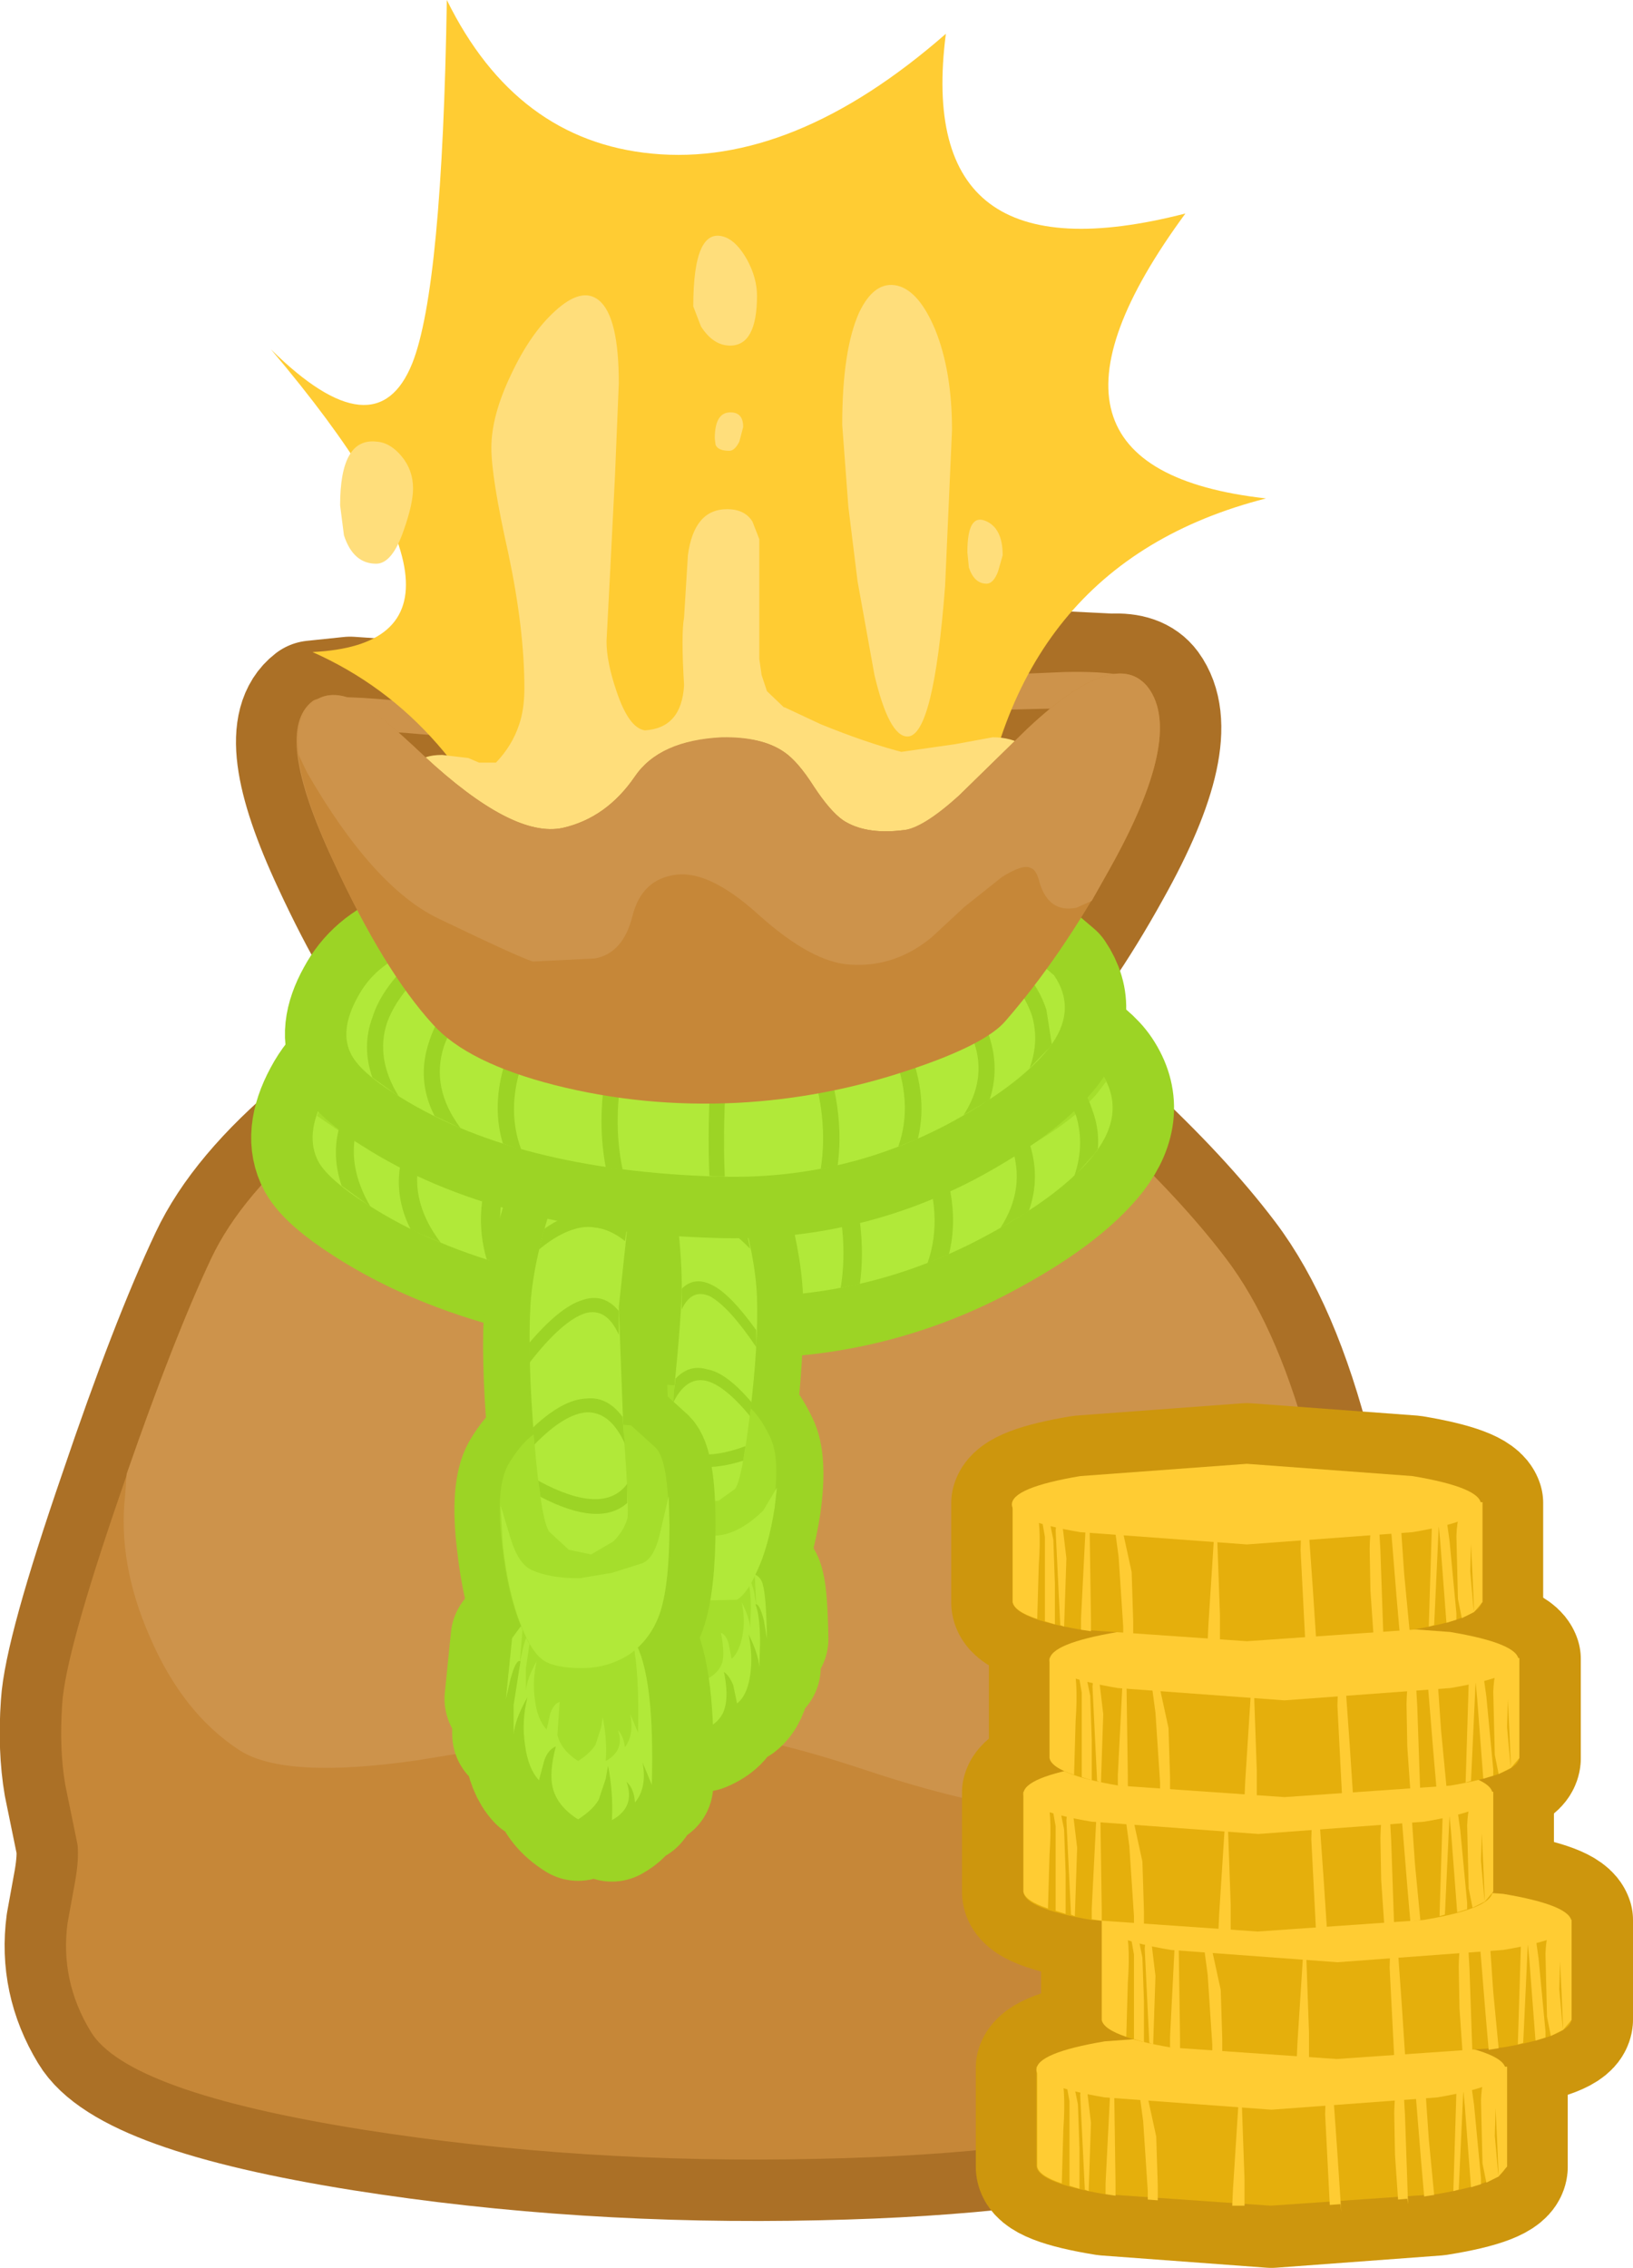 <?xml version="1.0" encoding="UTF-8" standalone="no"?>
<svg xmlns:xlink="http://www.w3.org/1999/xlink" height="147.65px" width="106.35px" xmlns="http://www.w3.org/2000/svg">
  <g transform="matrix(1.0, 0.0, 0.0, 1.0, 53.15, 71.95)">
    <path d="M19.25 -28.0 Q20.95 -28.1 21.65 -27.15 23.95 -24.0 19.1 -15.35 15.95 -9.65 12.35 -5.5 L12.3 -5.35 Q10.9 -3.9 6.1 -2.3 L5.0 -1.9 14.7 -2.0 18.95 1.65 Q23.75 6.1 26.7 10.0 30.15 14.55 32.25 22.9 34.3 30.85 34.0 38.0 33.95 39.95 34.75 50.45 35.3 56.7 33.4 59.75 31.0 63.7 22.8 65.95 14.25 68.3 0.15 68.6 -15.25 68.95 -29.5 66.7 -44.9 64.25 -47.25 60.3 -49.25 57.0 -48.75 53.25 L-48.25 50.5 Q-48.0 49.05 -48.1 48.15 L-48.9 44.25 Q-49.3 41.9 -49.1 39.0 -48.9 35.7 -45.3 25.25 -42.0 15.5 -39.4 10.0 -37.45 5.85 -32.3 1.55 -29.75 -0.55 -27.55 -1.85 -27.55 -1.75 -18.7 -1.8 -23.05 -3.15 -24.95 -5.25 L-25.75 -6.15 Q-28.55 -9.65 -31.4 -15.8 -35.35 -24.25 -32.75 -26.25 L-30.35 -26.5 -27.4 -26.3 Q-21.35 -25.75 -17.4 -26.1 -16.45 -26.2 -14.05 -28.2 -11.6 -30.3 -10.65 -30.45 -2.75 -31.9 0.5 -30.1 L2.7 -28.65 Q3.9 -27.9 5.55 -27.9 9.7 -27.85 16.25 -28.15 L19.25 -28.0" fill="#c68738" fill-rule="evenodd" stroke="none"/>
    <path d="M19.25 -28.0 L16.25 -28.15 Q9.7 -27.85 5.55 -27.9 3.9 -27.9 2.7 -28.65 L0.5 -30.1 Q-2.75 -31.9 -10.65 -30.45 -11.6 -30.3 -14.05 -28.2 -16.45 -26.2 -17.4 -26.1 -21.35 -25.75 -27.4 -26.3 L-30.35 -26.5 -32.75 -26.25 Q-35.35 -24.25 -31.4 -15.8 -28.55 -9.65 -25.75 -6.15 L-24.95 -5.25 Q-23.05 -3.15 -18.7 -1.8 -27.55 -1.75 -27.55 -1.85 -29.75 -0.55 -32.3 1.55 -37.45 5.85 -39.4 10.0 -42.0 15.5 -45.3 25.25 -48.9 35.7 -49.1 39.0 -49.3 41.9 -48.9 44.25 L-48.1 48.15 Q-48.0 49.05 -48.25 50.5 L-48.75 53.25 Q-49.25 57.0 -47.25 60.3 -44.9 64.25 -29.5 66.7 -15.25 68.95 0.15 68.6 14.25 68.3 22.8 65.95 31.0 63.7 33.4 59.75 35.3 56.7 34.75 50.45 33.95 39.95 34.0 38.0 34.3 30.85 32.25 22.9 30.15 14.55 26.7 10.0 23.75 6.1 18.95 1.65 L14.7 -2.0 5.0 -1.9 6.1 -2.3 Q10.9 -3.9 12.3 -5.35 L12.35 -5.5 Q15.95 -9.65 19.1 -15.35 23.95 -24.0 21.65 -27.15 20.95 -28.1 19.25 -28.0 Z" fill="none" stroke="#ab7026" stroke-linecap="round" stroke-linejoin="round" stroke-width="8.0"/>
    <path d="M-6.4 -1.85 L14.7 -2.0 18.95 1.65 Q23.75 6.1 26.7 10.0 30.15 14.55 32.25 22.9 34.3 30.85 34.0 38.0 33.95 39.95 34.75 50.45 35.3 56.7 33.4 59.75 31.0 63.7 22.8 65.95 14.25 68.3 0.15 68.6 -15.25 68.95 -29.5 66.7 -44.9 64.25 -47.25 60.3 -49.25 57.0 -48.75 53.25 L-48.25 50.5 Q-48.0 49.05 -48.1 48.15 L-48.9 44.25 Q-49.3 41.9 -49.1 39.0 -48.9 35.7 -45.3 25.25 -42.0 15.5 -39.4 10.0 -37.45 5.85 -32.3 1.55 -29.75 -0.55 -27.55 -1.85 L-6.4 -1.85" fill="#c68738" fill-rule="evenodd" stroke="none"/>
    <path d="M-6.4 -1.85 L14.7 -2.0 18.95 1.65 Q23.75 6.1 26.7 10.0 29.9 14.2 31.95 21.6 L32.0 28.0 Q32.0 34.6 27.75 40.25 23.3 46.15 17.45 46.15 11.75 46.15 3.1 43.25 -5.3 40.45 -10.4 40.6 L-18.3 41.4 -25.95 42.65 Q-34.6 43.9 -37.55 42.0 -41.25 39.6 -43.4 34.6 -45.5 29.8 -45.0 25.4 L-44.9 24.0 Q-41.8 15.1 -39.4 10.0 -37.45 5.85 -32.3 1.55 -29.75 -0.55 -27.55 -1.85 L-6.4 -1.85" fill="#cd934b" fill-rule="evenodd" stroke="none"/>
    <path d="M-5.75 -4.8 L14.15 -5.3 15.95 -4.35 Q17.85 -3.2 18.55 -2.15 20.25 0.4 18.15 3.15 16.0 5.9 10.8 8.65 3.05 12.75 -5.85 12.45 -20.65 12.0 -29.25 6.45 -31.75 4.85 -32.4 3.7 -33.35 1.95 -32.0 -0.55 -30.75 -2.9 -28.1 -3.9 L-25.7 -4.45 Q-25.7 -4.35 -5.75 -4.8" fill="#b1e939" fill-rule="evenodd" stroke="none"/>
    <path d="M-5.75 -4.8 Q-25.7 -4.35 -25.7 -4.45 L-28.1 -3.9 Q-30.75 -2.9 -32.0 -0.55 -33.35 1.95 -32.4 3.7 -31.75 4.85 -29.25 6.45 -20.65 12.0 -5.85 12.45 3.05 12.75 10.8 8.65 16.0 5.9 18.15 3.15 20.25 0.4 18.55 -2.15 17.85 -3.2 15.95 -4.35 L14.15 -5.3 -5.75 -4.8 Z" fill="none" stroke="#9cd425" stroke-linecap="round" stroke-linejoin="round" stroke-width="8.0"/>
    <path d="M-5.75 -4.8 L14.15 -5.3 15.95 -4.35 Q17.85 -3.2 18.55 -2.15 20.25 0.4 18.15 3.15 16.0 5.9 10.8 8.65 3.05 12.75 -5.85 12.45 -20.65 12.0 -29.25 6.45 -31.75 4.85 -32.4 3.7 -33.35 1.95 -32.0 -0.55 -30.75 -2.9 -28.1 -3.9 L-25.7 -4.45 Q-25.7 -4.35 -5.75 -4.8" fill="#b1e939" fill-rule="evenodd" stroke="none"/>
    <path d="M-5.75 -4.8 L14.15 -5.3 15.95 -4.35 Q17.85 -3.2 18.55 -2.15 L18.9 -1.55 18.25 -0.7 Q16.05 1.8 10.75 4.3 2.85 7.95 -6.25 7.7 -21.35 7.3 -30.15 2.3 L-32.5 0.7 -32.0 -0.55 Q-30.75 -2.9 -28.1 -3.9 L-25.7 -4.45 Q-25.7 -4.35 -5.75 -4.8" fill="#a5de2c" fill-rule="evenodd" stroke="none"/>
    <path d="M0.9 -4.95 L2.45 -5.0 Q10.75 3.9 8.4 10.55 L8.65 9.7 7.25 10.3 Q9.5 3.9 0.9 -4.95 M-3.95 -4.85 L-2.6 -4.85 Q3.85 4.35 2.85 11.65 L1.6 11.9 Q2.8 4.55 -3.95 -4.85 -5.65 4.7 -5.35 12.5 L-5.85 12.45 -6.5 12.4 Q-6.8 4.65 -5.1 -4.8 L-3.95 -4.85 M7.45 -5.1 Q12.65 -1.3 13.85 2.35 14.65 4.65 13.85 6.9 L12.0 8.0 Q13.65 5.45 12.75 2.75 11.45 -1.2 5.0 -5.4 L5.5 -5.05 7.45 -5.1 M13.3 -5.25 L13.05 -5.45 Q17.05 -2.65 18.0 0.35 18.45 1.55 18.35 2.85 L18.15 3.15 16.8 4.65 Q17.5 2.65 16.95 0.75 15.85 -2.35 11.3 -5.2 L13.3 -5.25 M-20.8 -4.45 L-18.8 -4.5 Q-24.45 -0.65 -25.7 3.05 -26.65 6.05 -24.45 8.95 L-26.4 8.1 Q-27.75 5.45 -26.75 2.65 -25.65 -0.85 -20.8 -4.45 M-15.7 -4.55 L-14.1 -4.6 Q-22.45 4.15 -20.05 10.5 L-21.45 10.05 Q-23.35 3.75 -15.7 -4.55 M-10.45 -4.7 L-9.15 -4.7 Q-14.3 4.55 -12.75 11.95 L-13.95 11.75 Q-15.35 4.45 -10.45 -4.7 M-30.9 0.95 Q-30.05 -1.75 -26.75 -4.3 L-25.7 -4.45 -24.6 -4.4 Q-28.8 -1.65 -29.85 1.3 -30.65 3.85 -29.0 6.65 L-29.25 6.45 -30.9 5.25 Q-31.65 3.05 -30.9 0.95" fill="#9cd425" fill-rule="evenodd" stroke="none"/>
    <path d="M-11.4 38.1 L-10.85 36.9 Q-11.15 38.3 -10.5 39.2 -10.45 38.45 -10.05 38.15 -10.55 39.45 -9.25 40.45 -9.3 38.9 -8.95 37.4 L-8.9 38.15 -8.5 39.35 -7.4 40.7 Q-6.2 40.2 -5.95 39.25 -5.7 38.4 -6.0 36.9 -5.65 37.15 -5.4 37.75 L-5.15 38.95 Q-4.5 38.45 -4.3 37.15 -4.1 35.85 -4.4 34.45 -3.75 35.75 -3.7 36.6 L-3.65 35.0 Q-3.65 33.25 -3.95 32.5 -3.7 32.4 -3.4 33.55 L-3.2 34.75 Q-3.25 32.05 -3.45 31.3 -3.55 30.8 -3.9 30.6 L-4.2 30.45 -10.2 30.15 Q-11.35 31.9 -11.4 38.1" fill="#b1e939" fill-rule="evenodd" stroke="none"/>
    <path d="M-11.4 38.1 Q-11.35 31.9 -10.2 30.15 L-4.2 30.45 -3.9 30.6 Q-3.55 30.8 -3.45 31.3 -3.25 32.05 -3.2 34.75 L-3.4 33.55 Q-3.7 32.4 -3.95 32.5 -3.65 33.25 -3.65 35.0 L-3.7 36.6 Q-3.75 35.75 -4.4 34.45 -4.1 35.85 -4.3 37.15 -4.5 38.45 -5.15 38.95 L-5.4 37.75 Q-5.65 37.15 -6.0 36.9 -5.7 38.4 -5.95 39.25 -6.2 40.2 -7.4 40.7 L-8.5 39.35 -8.9 38.15 -8.95 37.4 Q-9.3 38.9 -9.25 40.45 -10.55 39.45 -10.05 38.15 -10.45 38.45 -10.5 39.2 -11.15 38.3 -10.85 36.9 L-11.4 38.1 Z" fill="none" stroke="#9cd425" stroke-linecap="round" stroke-linejoin="round" stroke-width="8.0"/>
    <path d="M-9.6 3.05 L-6.15 3.0 -5.05 6.25 Q-3.95 9.95 -3.85 12.55 -3.75 15.45 -4.2 19.75 -3.55 20.4 -2.95 21.65 -2.25 23.05 -2.7 26.2 -3.1 28.8 -3.9 30.45 -4.5 31.8 -5.15 32.2 L-7.3 32.25 Q-8.75 32.0 -9.95 30.95 -11.1 29.95 -11.5 28.45 -12.0 26.75 -11.9 23.4 -11.8 19.85 -11.05 19.25 L-9.7 18.25 -9.15 18.15 Q-8.7 13.5 -8.75 11.8 -8.75 9.65 -9.2 6.1 L-9.6 3.05" fill="#b1e939" fill-rule="evenodd" stroke="none"/>
    <path d="M-9.6 3.05 L-6.15 3.0 -5.05 6.25 Q-3.95 9.95 -3.85 12.55 -3.75 15.45 -4.2 19.75 -3.55 20.4 -2.95 21.65 -2.25 23.05 -2.7 26.2 -3.1 28.8 -3.9 30.45 -4.5 31.8 -5.15 32.2 L-7.3 32.25 Q-8.75 32.0 -9.95 30.95 -11.1 29.95 -11.5 28.45 -12.0 26.75 -11.9 23.4 -11.8 19.85 -11.05 19.25 L-9.7 18.25 -9.15 18.15 Q-8.7 13.5 -8.75 11.8 -8.75 9.65 -9.2 6.1 L-9.6 3.05 Z" fill="none" stroke="#9cd425" stroke-linecap="round" stroke-linejoin="round" stroke-width="6.0"/>
    <path d="M-11.4 38.1 L-10.85 36.9 Q-11.15 38.3 -10.5 39.2 -10.45 38.45 -10.05 38.15 -10.55 39.45 -9.25 40.45 -9.3 38.9 -8.95 37.4 L-8.9 38.15 -8.5 39.35 -7.4 40.7 Q-6.2 40.2 -5.95 39.25 -5.7 38.4 -6.0 36.9 -5.65 37.15 -5.4 37.75 L-5.15 38.95 Q-4.5 38.45 -4.3 37.15 -4.1 35.85 -4.4 34.45 -3.75 35.75 -3.7 36.6 L-3.65 35.0 Q-3.65 33.25 -3.95 32.5 -3.7 32.4 -3.4 33.55 L-3.2 34.75 Q-3.25 32.05 -3.45 31.3 -3.55 30.8 -3.9 30.6 L-4.2 30.45 -10.2 30.15 Q-11.35 31.9 -11.4 38.1" fill="#b1e939" fill-rule="evenodd" stroke="none"/>
    <path d="M-3.9 32.55 L-4.0 30.5 -4.2 30.45 -10.1 30.15 Q-10.55 31.95 -10.55 35.25 L-10.1 34.35 Q-10.35 35.45 -9.8 36.2 L-9.45 35.3 Q-9.9 36.4 -8.8 37.2 L-8.6 34.75 -8.5 35.4 -8.2 36.35 Q-8.0 36.9 -7.3 37.45 -6.35 37.05 -6.1 36.25 -5.95 35.6 -6.2 34.35 -5.85 34.5 -5.7 35.05 L-5.5 36.05 Q-5.0 35.6 -4.8 34.55 -4.6 33.5 -4.85 32.35 -4.3 33.45 -4.3 34.1 L-4.25 32.8 Q-4.25 31.4 -4.5 30.75 -4.3 30.7 -4.05 31.65 L-3.9 32.55 -3.9 32.5 -3.9 32.55" fill="#a5de2c" fill-rule="evenodd" stroke="none"/>
    <path d="M-3.9 32.55 L-3.9 32.5 -3.9 32.55" fill="#a5de2c" fill-rule="evenodd" stroke="none"/>
    <path d="M-4.6 19.45 Q-5.3 18.95 -7.3 18.4 L-9.75 18.2 -11.15 19.15 Q-11.85 19.8 -11.95 23.35 -12.05 26.75 -11.55 28.4 -11.15 29.9 -9.95 30.95 -8.85 31.95 -7.35 32.2 L-5.25 32.1 Q-4.55 31.8 -3.95 30.45 -3.15 28.75 -2.8 26.15 -2.3 23.05 -3.0 21.6 -3.75 20.05 -4.6 19.45" fill="#a5de2c" fill-rule="evenodd" stroke="none"/>
    <path d="M-9.2 27.05 Q-8.05 27.85 -7.1 28.0 -5.35 28.25 -3.45 26.4 L-2.55 24.9 -2.7 26.2 Q-3.1 28.8 -3.9 30.45 L-3.75 30.25 -3.9 30.45 Q-4.5 31.8 -5.15 32.2 L-7.3 32.25 Q-8.75 32.0 -9.95 30.95 -11.1 29.95 -11.5 28.45 -11.95 27.0 -11.9 24.3 L-11.5 24.95 -11.1 25.65 -9.2 27.05" fill="#b1e939" fill-rule="evenodd" stroke="none"/>
    <path d="M-9.2 6.05 Q-8.75 9.6 -8.75 11.75 -8.75 13.55 -9.25 18.55 L-9.55 23.5 Q-9.4 24.2 -8.85 24.85 L-7.7 25.85 -6.35 25.75 -5.3 25.0 Q-4.85 24.55 -4.3 20.05 -3.75 15.55 -3.85 12.5 -3.95 9.9 -5.05 6.2 L-6.15 3.0 -9.65 3.0 -9.2 6.05" fill="#b1e939" fill-rule="evenodd" stroke="none"/>
    <path d="M-9.6 22.55 Q-8.1 24.2 -4.75 23.15 L-4.6 22.2 Q-8.25 23.55 -9.5 21.55 L-9.6 22.55 M-7.15 17.95 Q-5.95 18.25 -4.3 20.25 L-4.3 20.05 -4.2 19.35 Q-5.85 17.4 -7.1 17.2 -8.25 16.85 -9.15 17.8 L-9.25 18.55 -9.3 19.35 Q-8.45 17.65 -7.15 17.95 M-6.7 11.75 Q-7.9 11.1 -8.75 11.95 L-8.75 13.3 Q-8.1 11.9 -6.9 12.45 -5.65 13.15 -3.9 15.75 L-3.9 14.65 Q-5.55 12.35 -6.7 11.75 M-4.55 8.15 Q-5.6 7.2 -6.55 6.9 -7.85 6.5 -9.1 7.15 L-9.0 8.05 Q-7.85 7.3 -6.65 7.65 -5.5 8.1 -4.3 9.35 L-4.55 8.15" fill="#9cd425" fill-rule="evenodd" stroke="none"/>
    <path d="M-10.7 44.25 L-11.3 42.8 Q-11.0 44.45 -11.8 45.4 -11.85 44.5 -12.35 44.05 -11.75 45.7 -13.3 46.55 -13.2 44.8 -13.55 43.0 L-13.7 43.85 -14.15 45.2 Q-14.5 45.85 -15.5 46.5 -16.85 45.65 -17.15 44.45 -17.4 43.45 -16.95 41.75 -17.45 41.95 -17.7 42.65 L-18.05 43.95 Q-18.75 43.2 -18.95 41.7 -19.2 40.15 -18.8 38.55 -19.6 39.95 -19.7 40.95 L-19.7 39.05 -19.25 36.2 Q-19.55 36.05 -19.9 37.35 L-20.2 38.65 -19.8 34.7 -19.25 33.95 -18.9 33.85 -11.85 34.85 Q-10.5 37.1 -10.7 44.25" fill="#b1e939" fill-rule="evenodd" stroke="none"/>
    <path d="M-10.7 44.25 Q-10.5 37.1 -11.85 34.85 L-18.9 33.85 -19.25 33.95 -19.8 34.7 -20.2 38.65 -19.9 37.35 Q-19.55 36.05 -19.25 36.2 L-19.7 39.05 -19.7 40.95 Q-19.6 39.95 -18.8 38.55 -19.2 40.15 -18.95 41.7 -18.75 43.2 -18.05 43.95 L-17.7 42.65 Q-17.45 41.95 -16.95 41.75 -17.4 43.45 -17.15 44.45 -16.85 45.65 -15.5 46.5 -14.5 45.85 -14.15 45.2 L-13.7 43.85 -13.55 43.0 Q-13.2 44.8 -13.3 46.55 -11.75 45.7 -12.35 44.05 -11.85 44.5 -11.8 45.4 -11.0 44.45 -11.3 42.8 L-10.7 44.25 Z" fill="none" stroke="#9cd425" stroke-linecap="round" stroke-linejoin="round" stroke-width="8.0"/>
    <path d="M-11.55 3.15 L-12.15 6.65 -12.9 13.15 -12.6 20.7 -12.0 20.9 -10.4 22.35 Q-9.55 23.2 -9.55 27.35 -9.55 31.3 -10.2 33.15 -10.8 34.8 -12.15 35.75 -13.55 36.65 -15.25 36.65 -17.0 36.65 -17.75 36.15 -18.55 35.6 -19.2 33.9 -20.05 31.8 -20.4 28.65 -20.85 24.95 -20.0 23.4 -19.25 22.1 -18.4 21.55 -18.85 16.35 -18.6 13.0 -18.4 10.0 -17.0 5.9 L-15.6 2.4 -11.55 3.15" fill="#b1e939" fill-rule="evenodd" stroke="none"/>
    <path d="M-11.55 3.15 L-15.6 2.4 -17.0 5.9 Q-18.4 10.0 -18.6 13.0 -18.85 16.35 -18.4 21.55 -19.25 22.1 -20.0 23.4 -20.85 24.95 -20.4 28.65 -20.05 31.8 -19.2 33.9 -18.55 35.6 -17.75 36.15 -17.0 36.65 -15.25 36.65 -13.55 36.65 -12.15 35.75 -10.8 34.8 -10.2 33.15 -9.55 31.3 -9.55 27.35 -9.55 23.2 -10.4 22.35 L-12.0 20.9 -12.6 20.7 -12.9 13.15 -12.15 6.65 -11.55 3.15 Z" fill="none" stroke="#9cd425" stroke-linecap="round" stroke-linejoin="round" stroke-width="6.0"/>
    <path d="M-10.7 44.25 L-11.3 42.8 Q-11.0 44.45 -11.8 45.4 -11.85 44.5 -12.35 44.05 -11.75 45.7 -13.3 46.55 -13.2 44.8 -13.55 43.0 L-13.7 43.85 -14.15 45.2 Q-14.5 45.85 -15.5 46.5 -16.85 45.65 -17.15 44.45 -17.4 43.45 -16.95 41.75 -17.45 41.95 -17.7 42.65 L-18.05 43.95 Q-18.75 43.2 -18.95 41.7 -19.2 40.15 -18.8 38.55 -19.6 39.95 -19.7 40.95 L-19.7 39.05 -19.25 36.2 Q-19.55 36.05 -19.9 37.35 L-20.2 38.65 -19.8 34.7 -19.25 33.95 -18.9 33.85 -11.85 34.85 Q-10.5 37.1 -10.7 44.25" fill="#b1e939" fill-rule="evenodd" stroke="none"/>
    <path d="M-19.3 36.3 L-19.1 33.9 -18.9 33.85 -11.95 34.85 Q-11.5 36.95 -11.6 40.85 L-12.1 39.65 Q-11.85 41.0 -12.45 41.8 -12.55 41.05 -12.9 40.7 -12.45 42.0 -13.7 42.7 -13.6 41.3 -13.9 39.85 L-14.0 40.5 -14.35 41.6 Q-14.65 42.15 -15.5 42.7 -16.6 42.0 -16.85 41.0 L-16.7 38.85 Q-17.05 38.95 -17.3 39.55 L-17.55 40.65 Q-18.15 40.0 -18.3 38.8 -18.5 37.5 -18.2 36.2 -18.85 37.35 -18.9 38.15 L-18.9 36.65 -18.55 34.3 Q-18.75 34.15 -19.05 35.2 L-19.3 36.3 -19.3 36.2 -19.3 36.3" fill="#a5de2c" fill-rule="evenodd" stroke="none"/>
    <path d="M-19.3 36.3 L-19.3 36.2 -19.3 36.3" fill="#a5de2c" fill-rule="evenodd" stroke="none"/>
    <path d="M-18.1 21.25 L-14.9 20.6 -12.05 20.85 -10.45 22.3 Q-9.6 23.15 -9.6 27.3 -9.6 31.25 -10.25 33.1 -10.85 34.75 -12.2 35.7 -13.6 36.65 -15.3 36.65 -17.05 36.65 -17.8 36.1 -18.6 35.55 -19.25 33.85 -20.1 31.8 -20.45 28.65 -20.9 24.9 -20.05 23.4 -19.1 21.8 -18.1 21.25" fill="#a5de2c" fill-rule="evenodd" stroke="none"/>
    <path d="M-12.15 6.6 L-12.85 13.15 -12.55 21.15 Q-12.15 26.45 -12.3 26.95 -12.55 27.75 -13.2 28.4 L-14.65 29.25 -16.1 28.95 -17.35 27.8 Q-17.9 27.2 -18.35 21.9 -18.8 16.45 -18.6 12.95 -18.4 9.95 -17.0 5.85 L-15.6 2.35 -11.5 3.1 -12.15 6.6" fill="#b1e939" fill-rule="evenodd" stroke="none"/>
    <path d="M-12.3 25.9 Q-14.1 27.5 -17.95 25.5 L-18.1 24.45 Q-13.85 26.75 -12.3 24.65 L-12.3 25.9 M-14.95 20.0 Q-16.4 20.1 -18.35 22.1 L-18.35 21.9 -18.45 21.0 Q-16.5 19.15 -14.95 19.1 -13.6 18.95 -12.6 20.3 L-12.55 21.15 -12.45 22.05 Q-13.4 19.95 -14.95 20.0 M-15.25 12.7 Q-13.85 12.2 -12.85 13.4 L-12.85 14.95 Q-13.65 13.15 -15.05 13.55 -16.55 14.05 -18.65 16.75 L-18.7 15.5 Q-16.7 13.15 -15.25 12.7 M-17.7 8.05 Q-16.45 7.15 -15.25 7.05 -13.75 6.85 -12.3 7.85 L-12.45 8.85 Q-13.75 7.8 -15.2 7.95 -16.55 8.15 -18.05 9.4 L-17.7 8.05" fill="#9cd425" fill-rule="evenodd" stroke="none"/>
    <path d="M-6.35 -10.85 L11.55 -11.3 13.15 -10.45 15.5 -8.45 Q17.05 -6.15 15.15 -3.7 13.2 -1.25 8.55 1.25 1.6 4.9 -6.4 4.65 -19.7 4.25 -27.45 -0.75 -29.65 -2.15 -30.25 -3.25 -31.1 -4.8 -29.85 -7.05 -28.75 -9.1 -26.4 -10.0 L-24.25 -10.5 -6.35 -10.85" fill="#b1e939" fill-rule="evenodd" stroke="none"/>
    <path d="M-6.35 -10.85 L-24.25 -10.5 -26.4 -10.0 Q-28.75 -9.1 -29.85 -7.05 -31.1 -4.8 -30.25 -3.25 -29.65 -2.15 -27.45 -0.75 -19.7 4.25 -6.4 4.65 1.6 4.9 8.55 1.25 13.2 -1.25 15.15 -3.7 17.05 -6.15 15.5 -8.45 L13.15 -10.45 11.55 -11.3 -6.35 -10.85 Z" fill="none" stroke="#9cd425" stroke-linecap="round" stroke-linejoin="round" stroke-width="8.0"/>
    <path d="M-6.35 -10.85 L11.55 -11.3 13.15 -10.45 15.5 -8.45 Q17.05 -6.15 15.15 -3.7 13.2 -1.25 8.55 1.25 1.6 4.9 -6.4 4.65 -19.7 4.25 -27.45 -0.75 -29.65 -2.15 -30.25 -3.25 -31.1 -4.8 -29.85 -7.05 -28.75 -9.1 -26.4 -10.0 L-24.25 -10.5 -6.35 -10.85" fill="#b1e939" fill-rule="evenodd" stroke="none"/>
    <path d="M-4.7 -10.85 L-3.5 -10.9 Q2.3 -2.65 1.4 3.95 L0.3 4.15 Q1.35 -2.45 -4.7 -10.85 -6.25 -2.35 -5.95 4.65 L-6.4 4.65 -6.95 4.6 Q-7.25 -2.35 -5.75 -10.85 L-4.7 -10.85 M-0.35 -10.95 L1.05 -11.0 Q8.5 -3.0 6.4 2.95 L6.6 2.2 5.35 2.7 Q7.4 -3.05 -0.35 -10.95 M10.75 -11.25 L10.55 -11.4 Q14.15 -8.9 15.0 -6.2 L15.35 -3.95 15.15 -3.7 13.9 -2.4 Q14.55 -4.15 14.05 -5.85 13.1 -8.65 9.0 -11.2 L10.75 -11.25 M3.8 -11.05 L5.5 -11.1 Q10.2 -7.7 11.3 -4.4 11.95 -2.35 11.3 -0.35 L9.6 0.65 Q11.1 -1.65 10.3 -4.05 9.1 -7.6 3.35 -11.4 L3.8 -11.05 M-19.85 -10.55 L-18.05 -10.6 Q-23.1 -7.1 -24.25 -3.8 -25.1 -1.1 -23.15 1.5 L-24.85 0.7 Q-26.05 -1.65 -25.2 -4.15 -24.2 -7.3 -19.85 -10.55 M-15.25 -10.65 L-13.8 -10.65 Q-21.35 -2.8 -19.2 2.9 L-20.4 2.5 Q-22.1 -3.15 -15.25 -10.65 M-10.55 -10.75 L-9.35 -10.75 Q-14.0 -2.45 -12.6 4.2 L-13.7 4.05 Q-14.95 -2.55 -10.55 -10.75 M-25.15 -10.4 L-24.25 -10.5 -23.25 -10.5 Q-27.0 -8.0 -27.95 -5.35 -28.7 -3.05 -27.2 -0.6 L-27.45 -0.75 -28.9 -1.8 Q-29.6 -3.8 -28.9 -5.7 -28.15 -8.1 -25.15 -10.4" fill="#9cd425" fill-rule="evenodd" stroke="none"/>
    <path d="M-10.65 -30.55 Q-2.8 -31.95 0.45 -30.2 L2.65 -28.7 Q3.9 -27.95 5.5 -27.95 9.65 -27.9 16.2 -28.2 20.85 -28.3 21.6 -27.2 23.95 -24.05 19.1 -15.4 15.9 -9.7 12.35 -5.55 11.15 -4.2 6.05 -3.05 0.95 -1.95 -5.25 -1.6 -20.85 -0.85 -24.95 -5.3 -28.2 -8.85 -31.45 -15.9 -35.4 -24.3 -32.8 -26.3 -32.2 -26.8 -27.45 -26.35 -21.35 -25.8 -17.45 -26.15 -16.5 -26.3 -14.1 -28.3 -11.65 -30.35 -10.65 -30.55" fill="#cd934b" fill-rule="evenodd" stroke="none"/>
    <path d="M-10.25 -27.85 L0.05 -27.55 2.05 -26.25 Q3.2 -25.55 4.7 -25.55 L14.55 -25.8 Q18.85 -25.9 19.55 -24.9 21.7 -22.15 17.25 -14.5 L16.3 -12.9 Q13.75 -8.9 11.05 -5.85 9.95 -4.65 5.15 -3.65 0.5 -2.7 -5.25 -2.4 -19.65 -1.7 -23.45 -5.65 -25.9 -8.25 -28.4 -12.9 L-29.4 -14.95 Q-33.05 -22.35 -30.65 -24.15 -30.1 -24.55 -25.75 -24.15 -20.1 -23.7 -16.5 -24.0 -15.6 -24.1 -13.4 -25.9 -11.15 -27.7 -10.25 -27.85" fill="#ab7026" fill-rule="evenodd" stroke="none"/>
    <path d="M29.3 -39.5 Q12.45 -35.2 10.45 -16.4 -5.75 -6.9 -19.15 -13.9 -23.35 -25.3 -32.8 -29.5 -19.4 -30.15 -35.5 -49.2 -28.65 -42.45 -26.3 -48.3 -24.35 -53.2 -24.05 -71.95 -19.55 -62.8 -10.7 -61.95 -1.5 -61.05 8.45 -69.75 6.35 -53.5 24.05 -58.05 11.85 -41.45 29.3 -39.5" fill="#ffcc33" fill-rule="evenodd" stroke="none"/>
    <path d="M-4.5 -55.05 Q-3.85 -53.85 -3.85 -52.7 -3.85 -49.45 -5.6 -49.45 -6.7 -49.45 -7.5 -50.7 L-8.0 -52.0 Q-8.0 -57.3 -5.9 -56.5 -5.15 -56.2 -4.5 -55.05 M-14.15 -52.4 Q-12.85 -51.35 -12.85 -47.0 L-13.1 -40.95 -13.4 -35.0 -13.65 -30.2 Q-13.65 -28.85 -13.0 -26.95 -12.2 -24.55 -11.15 -24.4 -8.75 -24.55 -8.6 -27.35 -8.8 -30.65 -8.6 -31.75 L-8.35 -35.8 Q-7.95 -38.8 -5.8 -38.8 -4.65 -38.8 -4.15 -38.0 L-3.7 -36.85 -3.7 -29.05 -3.55 -28.0 -3.2 -26.95 -2.1 -25.9 -2.05 -25.9 0.3 -24.8 Q3.25 -23.6 5.55 -23.0 L9.05 -23.5 11.5 -23.95 Q13.9 -23.95 14.85 -21.8 15.25 -20.75 15.25 -19.7 15.25 -17.95 14.2 -16.15 12.85 -13.8 10.35 -13.0 L7.45 -12.0 4.1 -10.6 1.3 -10.15 -2.2 -9.55 -5.3 -9.05 -8.8 -8.55 Q-9.85 -8.55 -10.7 -9.05 L-11.75 -9.65 -14.0 -9.7 Q-16.3 -9.85 -17.25 -10.55 L-19.35 -11.6 Q-20.8 -12.2 -21.35 -12.8 L-23.35 -15.55 -24.8 -17.75 -25.55 -18.9 Q-26.15 -20.1 -26.15 -21.1 L-26.0 -22.2 Q-25.65 -22.8 -24.35 -22.8 L-22.65 -22.6 -21.95 -22.3 -20.85 -22.3 Q-19.8 -23.4 -19.35 -24.75 -19.0 -25.75 -19.0 -27.15 -19.0 -31.0 -20.05 -35.95 -21.15 -40.85 -21.15 -42.8 -21.15 -44.9 -19.85 -47.6 -18.6 -50.25 -17.0 -51.7 -15.25 -53.3 -14.15 -52.4 M-27.0 -42.25 Q-26.25 -41.35 -26.25 -40.15 -26.25 -39.15 -26.85 -37.45 -27.6 -35.25 -28.65 -35.25 -30.15 -35.25 -30.75 -37.1 L-31.0 -39.05 Q-31.0 -43.45 -28.65 -43.2 -27.75 -43.15 -27.0 -42.25 M7.75 -50.5 Q8.85 -47.8 8.85 -43.95 L8.4 -33.8 Q7.65 -24.0 5.95 -24.0 4.75 -24.0 3.8 -28.0 L2.7 -34.1 2.1 -38.95 1.7 -44.3 Q1.7 -49.15 2.8 -51.6 3.8 -53.7 5.3 -53.35 6.7 -53.0 7.75 -50.5 M-6.6 -43.4 Q-6.6 -45.05 -5.65 -45.1 -4.75 -45.15 -4.75 -44.15 L-5.0 -43.2 Q-5.3 -42.6 -5.65 -42.6 -6.4 -42.6 -6.55 -43.0 L-6.6 -43.4 M11.0 -38.05 Q12.15 -37.6 12.15 -35.8 L11.85 -34.75 Q11.55 -33.95 11.1 -33.95 10.3 -33.95 9.95 -35.0 L9.85 -36.0 Q9.85 -38.5 11.0 -38.05" fill="#ffde7b" fill-rule="evenodd" stroke="none"/>
    <path d="M13.75 -24.5 Q19.55 -29.95 21.65 -27.15 23.95 -24.0 19.1 -15.35 15.95 -9.65 12.35 -5.5 11.05 -3.95 6.1 -2.3 0.6 -0.45 -5.15 -0.15 -11.25 0.15 -17.0 -1.3 -22.7 -2.75 -24.95 -5.25 -28.15 -8.75 -31.4 -15.8 -35.35 -24.25 -32.75 -26.25 -31.45 -27.25 -29.45 -26.0 -28.3 -25.35 -25.55 -22.75 -19.75 -17.35 -16.5 -18.05 -13.65 -18.7 -11.8 -21.4 -10.2 -23.75 -6.15 -23.9 -3.55 -24.0 -2.1 -23.0 -1.2 -22.4 -0.15 -20.75 0.9 -19.15 1.75 -18.55 3.2 -17.6 5.65 -17.9 6.9 -17.95 9.3 -20.15 L13.75 -24.5" fill="#c68738" fill-rule="evenodd" stroke="none"/>
    <path d="M13.75 -24.5 Q19.55 -29.95 21.65 -27.15 23.95 -24.0 19.1 -15.35 L17.95 -13.3 16.95 -12.85 Q15.15 -12.5 14.55 -14.5 14.35 -15.35 13.95 -15.45 13.45 -15.7 12.1 -14.85 L9.65 -12.9 7.55 -10.95 Q5.15 -8.95 2.2 -9.15 -0.3 -9.3 -3.75 -12.4 -6.95 -15.3 -9.15 -15.0 -11.35 -14.7 -11.95 -12.35 -12.55 -9.9 -14.4 -9.55 L-18.45 -9.35 Q-19.4 -9.65 -24.6 -12.15 -28.85 -14.2 -33.15 -21.65 L-33.7 -22.8 Q-34.0 -25.3 -32.75 -26.25 -31.45 -27.25 -29.45 -26.05 -28.3 -25.35 -25.55 -22.75 -19.75 -17.35 -16.5 -18.05 -13.65 -18.7 -11.8 -21.4 -10.2 -23.75 -6.15 -23.95 -3.55 -24.0 -2.1 -23.0 -1.2 -22.4 -0.15 -20.75 0.9 -19.15 1.75 -18.55 3.2 -17.6 5.65 -17.9 6.9 -18.0 9.3 -20.15 L13.75 -24.5" fill="#cd934b" fill-rule="evenodd" stroke="none"/>
    <path d="M-20.55 26.05 L-19.9 28.2 Q-19.4 29.85 -18.55 30.25 -17.4 30.8 -15.4 30.8 L-13.3 30.45 -11.4 29.85 Q-10.55 29.6 -10.15 27.8 L-9.6 25.45 -9.55 27.35 Q-9.55 31.3 -10.2 33.15 -10.8 34.8 -12.15 35.75 -13.55 36.65 -15.25 36.65 -17.0 36.65 -17.75 36.15 -18.55 35.6 -19.2 33.9 -20.05 31.8 -20.4 28.65 L-20.55 26.05" fill="#b1e939" fill-rule="evenodd" stroke="none"/>
    <path d="M44.95 62.65 L44.95 62.75 44.95 62.65 M44.95 62.8 L44.95 69.1 44.95 69.15 Q44.85 70.2 40.45 70.9 L29.65 71.7 18.85 70.9 Q14.5 70.2 14.4 69.15 L14.4 62.8 Q14.4 63.85 18.85 64.6 L29.65 65.35 40.45 64.6 Q44.9 63.85 44.95 62.8 M14.4 62.75 L14.4 62.65 14.4 62.75" fill="#e5af0c" fill-rule="evenodd" stroke="none"/>
    <path d="M14.4 62.65 Q14.65 61.65 18.85 60.95 L29.65 60.15 40.45 60.95 Q44.65 61.65 44.95 62.65 L44.95 62.75 44.95 62.8 Q44.9 63.85 40.45 64.6 L29.65 65.35 18.85 64.6 Q14.4 63.85 14.4 62.8 L14.4 62.75 14.4 62.65" fill="#ffcc33" fill-rule="evenodd" stroke="none"/>
    <path d="M14.4 62.65 Q14.65 61.65 18.85 60.95 L29.65 60.15 40.45 60.95 Q44.65 61.65 44.95 62.65 L44.95 62.75 44.95 62.8 44.95 69.1 44.95 69.15 Q44.85 70.2 40.45 70.9 L29.65 71.7 18.85 70.9 Q14.5 70.2 14.4 69.15 L14.4 62.8 14.4 62.75 14.4 62.65 14.4 62.75 M44.95 62.65 L44.95 62.75 M44.95 62.8 Q44.9 63.85 40.45 64.6 L29.65 65.35 18.85 64.6 Q14.4 63.85 14.4 62.8" fill="none" stroke="#cd960d" stroke-linecap="round" stroke-linejoin="round" stroke-width="8.0"/>
    <path d="M49.2 53.05 L49.2 53.15 49.2 53.05 M49.2 53.2 L49.2 59.5 49.2 59.55 Q49.1 60.6 44.7 61.3 L33.9 62.1 23.1 61.3 Q18.75 60.6 18.65 59.55 L18.65 53.2 Q18.65 54.25 23.1 55.0 L33.9 55.75 44.7 55.0 Q49.15 54.25 49.2 53.2 M18.65 53.15 L18.65 53.05 18.65 53.15" fill="#e5af0c" fill-rule="evenodd" stroke="none"/>
    <path d="M18.65 53.05 Q18.9 52.05 23.1 51.35 L33.9 50.55 44.7 51.35 Q48.9 52.05 49.2 53.05 L49.2 53.15 49.2 53.2 Q49.15 54.25 44.7 55.0 L33.9 55.75 23.1 55.0 Q18.65 54.25 18.65 53.2 L18.65 53.15 18.65 53.05" fill="#ffcc33" fill-rule="evenodd" stroke="none"/>
    <path d="M18.65 53.05 Q18.9 52.05 23.1 51.35 L33.9 50.55 44.7 51.35 Q48.9 52.05 49.2 53.05 L49.2 53.15 49.2 53.2 49.2 59.5 49.2 59.55 Q49.1 60.6 44.7 61.3 L33.9 62.1 23.1 61.3 Q18.75 60.6 18.65 59.55 L18.65 53.2 18.65 53.15 18.65 53.05 18.65 53.15 M49.2 53.05 L49.2 53.15 M49.2 53.2 Q49.15 54.25 44.7 55.0 L33.9 55.75 23.1 55.0 Q18.65 54.25 18.65 53.2" fill="none" stroke="#cd960d" stroke-linecap="round" stroke-linejoin="round" stroke-width="8.0"/>
    <path d="M44.05 44.75 L44.05 44.85 44.05 44.75 M44.05 44.9 L44.05 51.2 44.05 51.25 Q43.95 52.3 39.55 53.0 L28.75 53.8 17.95 53.0 Q13.6 52.3 13.5 51.25 L13.5 44.9 Q13.5 45.95 17.95 46.7 L28.75 47.45 39.55 46.7 Q44.0 45.95 44.05 44.9 M13.5 44.85 L13.5 44.75 13.5 44.85" fill="#e5af0c" fill-rule="evenodd" stroke="none"/>
    <path d="M13.5 44.75 Q13.75 43.75 17.95 43.05 L28.75 42.25 39.55 43.05 Q43.75 43.75 44.05 44.75 L44.05 44.85 44.05 44.9 Q44.0 45.95 39.55 46.7 L28.75 47.45 17.95 46.7 Q13.5 45.95 13.5 44.9 L13.5 44.85 13.5 44.75" fill="#ffcc33" fill-rule="evenodd" stroke="none"/>
    <path d="M13.5 44.75 Q13.75 43.75 17.95 43.05 L28.75 42.25 39.55 43.05 Q43.75 43.75 44.05 44.75 L44.05 44.85 44.05 44.9 44.05 51.2 44.05 51.25 Q43.95 52.3 39.55 53.0 L28.75 53.8 17.95 53.0 Q13.6 52.3 13.5 51.25 L13.5 44.9 13.5 44.85 13.5 44.75 13.5 44.85 M44.05 44.75 L44.05 44.85 M44.05 44.9 Q44.0 45.95 39.55 46.7 L28.75 47.45 17.95 46.7 Q13.5 45.95 13.5 44.9" fill="none" stroke="#cd960d" stroke-linecap="round" stroke-linejoin="round" stroke-width="8.0"/>
    <path d="M45.8 36.05 L45.8 36.15 45.8 36.05 M45.8 36.2 L45.8 42.5 45.8 42.55 Q45.7 43.6 41.3 44.3 L30.5 45.1 19.7 44.3 Q15.35 43.6 15.25 42.55 L15.25 36.2 Q15.25 37.25 19.7 38.0 L30.5 38.75 41.3 38.0 Q45.75 37.25 45.8 36.2 M15.25 36.15 L15.25 36.05 15.25 36.15" fill="#e5af0c" fill-rule="evenodd" stroke="none"/>
    <path d="M15.25 36.05 Q15.5 35.05 19.7 34.35 L30.5 33.55 41.3 34.35 Q45.5 35.05 45.8 36.05 L45.8 36.15 45.8 36.2 Q45.75 37.25 41.3 38.0 L30.5 38.75 19.7 38.0 Q15.25 37.25 15.25 36.2 L15.25 36.15 15.25 36.05" fill="#ffcc33" fill-rule="evenodd" stroke="none"/>
    <path d="M15.25 36.05 Q15.5 35.05 19.7 34.35 L30.5 33.55 41.3 34.35 Q45.5 35.05 45.8 36.05 L45.8 36.15 45.8 36.2 45.8 42.5 45.8 42.55 Q45.7 43.6 41.3 44.3 L30.5 45.1 19.7 44.3 Q15.35 43.6 15.25 42.55 L15.25 36.2 15.25 36.15 15.25 36.05 15.25 36.15 M45.8 36.05 L45.8 36.15 M45.8 36.2 Q45.75 37.25 41.3 38.0 L30.5 38.75 19.7 38.0 Q15.25 37.25 15.25 36.2" fill="none" stroke="#cd960d" stroke-linecap="round" stroke-linejoin="round" stroke-width="8.0"/>
    <path d="M43.35 25.9 L43.35 26.0 43.35 25.9 M43.35 26.05 L43.35 32.35 43.35 32.4 Q43.25 33.45 38.85 34.15 L28.05 34.95 17.25 34.15 Q12.9 33.45 12.8 32.4 L12.8 26.05 Q12.8 27.1 17.25 27.85 L28.05 28.6 38.85 27.85 Q43.3 27.1 43.35 26.05 M12.8 26.0 L12.8 25.9 12.8 26.0" fill="#e5af0c" fill-rule="evenodd" stroke="none"/>
    <path d="M12.8 25.9 Q13.05 24.9 17.25 24.2 L28.05 23.4 38.85 24.2 Q43.05 24.9 43.35 25.9 L43.35 26.0 43.35 26.05 Q43.3 27.1 38.85 27.85 L28.05 28.6 17.25 27.85 Q12.8 27.1 12.8 26.05 L12.8 26.0 12.8 25.9" fill="#ffcc33" fill-rule="evenodd" stroke="none"/>
    <path d="M12.8 25.9 Q13.05 24.9 17.25 24.2 L28.05 23.4 38.85 24.2 Q43.05 24.9 43.35 25.9 L43.35 26.0 43.35 26.05 43.35 32.35 43.35 32.4 Q43.25 33.45 38.85 34.15 L28.05 34.95 17.25 34.15 Q12.9 33.45 12.8 32.4 L12.8 26.05 12.8 26.0 12.8 25.9 12.8 26.0 M43.35 25.9 L43.35 26.0 M43.35 26.05 Q43.3 27.1 38.85 27.85 L28.05 28.6 17.25 27.85 Q12.8 27.1 12.8 26.05" fill="none" stroke="#cd960d" stroke-linecap="round" stroke-linejoin="round" stroke-width="8.0"/>
    <path d="M44.9 69.05 Q44.85 70.15 40.4 70.9 L29.6 71.65 18.8 70.9 Q14.4 70.15 14.35 69.05 L14.35 62.6 44.9 62.6 44.9 69.05" fill="#e5af0c" fill-rule="evenodd" stroke="none"/>
    <path d="M39.65 62.6 L39.6 62.95 39.9 67.3 40.25 70.95 39.6 71.05 39.4 68.75 39.05 64.45 Q39.05 62.95 39.6 62.6 L39.65 62.6 M45.0 62.6 L45.0 69.05 45.0 69.1 44.45 69.75 44.35 67.4 44.25 65.3 44.2 67.1 44.4 69.35 44.45 69.75 43.65 70.15 43.4 68.9 43.35 66.9 43.3 64.8 Q43.35 63.3 43.85 62.6 L45.0 62.6 M42.5 62.6 L42.85 65.1 43.3 69.85 43.3 70.25 42.65 70.45 42.25 65.2 42.15 64.15 41.85 70.6 41.5 70.7 41.75 62.6 42.5 62.6 M38.3 62.6 L38.2 63.1 38.35 65.75 38.55 71.55 38.5 71.2 37.9 71.25 37.7 68.35 37.65 65.6 Q37.7 63.4 38.15 62.6 L38.3 62.6 M16.1 62.6 L16.55 62.6 17.05 65.05 17.15 67.9 17.15 70.55 16.5 70.35 16.5 64.85 16.2 63.15 16.1 62.6 M17.5 62.9 L17.9 66.25 17.75 70.7 17.5 70.6 17.2 64.45 17.35 62.9 17.5 62.9 M21.0 63.35 L21.05 63.25 21.3 63.25 22.15 67.15 22.25 70.35 22.25 71.3 21.6 71.25 21.6 71.65 21.6 70.7 21.3 66.15 20.95 63.55 21.0 63.35 M19.4 63.3 L19.5 70.25 19.5 71.0 18.85 70.9 18.85 70.2 19.2 63.3 19.4 63.3 M15.85 62.6 Q16.3 63.9 16.1 66.7 L16.0 70.2 Q14.5 69.7 14.4 69.1 L14.4 62.6 15.85 62.6 M33.25 62.6 L33.55 62.6 33.95 68.25 34.2 72.05 34.15 71.55 33.45 71.6 33.45 71.55 33.15 65.7 33.25 62.45 33.25 62.6 M27.7 64.3 L27.9 69.95 27.9 71.65 27.1 71.65 27.15 70.55 27.55 64.3 27.7 64.3" fill="#ffcc33" fill-rule="evenodd" stroke="none"/>
    <path d="M40.45 60.95 Q44.9 61.7 44.9 62.8 44.9 63.85 40.45 64.6 L29.65 65.4 18.8 64.6 Q14.35 63.85 14.35 62.8 14.35 61.7 18.8 60.95 L29.65 60.15 40.45 60.95" fill="#ffcc33" fill-rule="evenodd" stroke="none"/>
    <path d="M49.2 59.5 Q49.15 60.6 44.7 61.35 L33.9 62.1 23.1 61.35 Q18.7 60.6 18.65 59.5 L18.65 53.05 49.2 53.05 49.2 59.5" fill="#e5af0c" fill-rule="evenodd" stroke="none"/>
    <path d="M46.7 53.05 L47.05 55.55 47.5 60.3 47.5 60.7 46.85 60.9 46.45 55.65 46.35 54.6 46.05 61.05 45.7 61.15 45.95 53.05 46.7 53.05 M49.2 53.05 L49.2 59.5 49.2 59.55 48.65 60.2 48.55 57.85 48.45 55.75 48.4 57.55 48.6 59.8 48.65 60.2 47.85 60.6 47.6 59.35 47.55 57.35 47.5 55.25 Q47.55 53.75 48.05 53.05 L49.2 53.05 M43.85 53.05 L43.8 53.4 44.1 57.75 44.45 61.4 43.8 61.5 43.6 59.2 43.25 54.9 Q43.25 53.4 43.8 53.05 L43.85 53.05 M42.5 53.05 L42.4 53.55 42.55 56.2 42.75 62.0 42.7 61.65 42.1 61.7 41.9 58.8 41.85 56.05 Q41.9 53.85 42.35 53.05 L42.5 53.05 M20.3 53.05 L20.75 53.05 21.25 55.5 21.35 58.35 21.35 61.0 20.7 60.8 20.7 55.3 20.4 53.6 20.3 53.05 M21.7 53.35 L22.1 56.7 21.95 61.15 21.7 61.05 21.4 54.9 21.55 53.35 21.7 53.35 M25.2 53.8 L25.25 53.7 25.5 53.7 26.35 57.6 26.45 60.8 26.45 61.75 25.8 61.7 25.8 62.1 25.8 61.15 25.5 56.6 25.15 54.0 25.2 53.8 M23.6 53.75 L23.7 60.7 23.7 61.45 23.05 61.35 23.05 60.65 23.4 53.75 23.6 53.75 M20.05 53.05 Q20.5 54.35 20.3 57.15 L20.2 60.65 Q18.7 60.15 18.6 59.55 L18.6 53.05 20.05 53.05 M31.9 54.75 L32.1 60.4 32.1 62.1 31.3 62.1 31.35 61.0 31.75 54.75 31.9 54.75 M37.45 53.05 L37.75 53.05 38.15 58.7 38.4 62.5 38.35 62.0 37.65 62.05 37.65 62.0 37.35 56.15 37.45 52.9 37.45 53.05" fill="#ffcc33" fill-rule="evenodd" stroke="none"/>
    <path d="M44.75 51.35 Q49.2 52.1 49.2 53.2 49.2 54.25 44.75 55.0 L33.95 55.8 23.1 55.0 Q18.65 54.25 18.65 53.2 18.65 52.1 23.1 51.35 L33.95 50.55 44.75 51.35" fill="#ffcc33" fill-rule="evenodd" stroke="none"/>
    <path d="M44.05 51.2 Q44.0 52.3 39.55 53.05 L28.75 53.8 17.95 53.05 Q13.55 52.3 13.5 51.2 L13.5 44.75 44.05 44.75 44.05 51.2" fill="#e5af0c" fill-rule="evenodd" stroke="none"/>
    <path d="M38.75 44.7 L38.7 45.05 39.0 49.4 39.35 53.05 38.7 53.15 38.5 50.85 38.15 46.55 Q38.15 45.05 38.7 44.7 L38.75 44.7 M44.1 44.7 L44.1 51.15 44.1 51.2 43.55 51.85 43.45 49.5 43.35 47.4 43.3 49.2 43.5 51.45 43.55 51.85 42.75 52.25 42.5 51.0 42.45 49.0 42.4 46.9 Q42.45 45.4 42.95 44.7 L44.1 44.7 M41.6 44.7 L41.95 47.2 42.4 51.95 42.4 52.35 41.75 52.55 41.35 47.3 41.25 46.25 40.95 52.7 40.6 52.8 40.85 44.7 41.6 44.7 M37.4 44.7 L37.3 45.2 37.45 47.85 37.65 53.65 37.6 53.3 37.0 53.35 36.8 50.45 36.75 47.7 Q36.8 45.5 37.25 44.7 L37.4 44.7 M15.2 44.7 L15.65 44.7 16.15 47.15 16.25 50.0 16.25 52.65 15.6 52.45 15.6 46.95 15.3 45.25 15.2 44.7 M16.6 45.0 L17.0 48.35 16.85 52.8 16.6 52.7 16.3 46.55 16.45 45.0 16.6 45.0 M20.1 45.45 L20.15 45.35 20.4 45.35 21.25 49.25 21.35 52.45 21.35 53.4 20.7 53.35 20.7 53.75 20.7 52.8 20.4 48.25 20.05 45.65 20.1 45.45 M18.5 45.4 L18.6 52.35 18.6 53.1 17.95 53.0 17.95 52.3 18.3 45.4 18.5 45.4 M14.95 44.7 Q15.4 46.0 15.2 48.8 L15.1 52.3 Q13.6 51.8 13.5 51.2 L13.5 44.7 14.95 44.7 M32.35 44.7 L32.65 44.7 33.05 50.35 33.3 54.15 33.25 53.65 32.55 53.7 32.55 53.65 32.25 47.8 32.35 44.55 32.35 44.7 M26.8 46.4 L27.0 52.05 27.0 53.75 26.2 53.75 26.25 52.65 26.65 46.4 26.8 46.4" fill="#ffcc33" fill-rule="evenodd" stroke="none"/>
    <path d="M39.6 43.0 Q44.05 43.75 44.05 44.85 44.05 45.9 39.6 46.65 L28.8 47.45 17.95 46.65 Q13.5 45.9 13.5 44.85 13.5 43.75 17.95 43.0 L28.8 42.2 39.6 43.0" fill="#ffcc33" fill-rule="evenodd" stroke="none"/>
    <path d="M45.8 42.45 Q45.75 43.55 41.3 44.3 L30.5 45.05 19.7 44.3 Q15.3 43.55 15.25 42.45 L15.25 36.0 45.8 36.0 45.8 42.45" fill="#e5af0c" fill-rule="evenodd" stroke="none"/>
    <path d="M43.3 36.0 L43.65 38.5 44.1 43.25 44.1 43.65 43.45 43.85 43.05 38.6 42.95 37.55 42.65 44.0 42.3 44.1 42.55 36.0 43.3 36.0 M45.8 36.0 L45.8 42.45 45.8 42.5 45.25 43.15 45.15 40.8 45.05 38.7 45.0 40.5 45.2 42.75 45.25 43.15 44.45 43.55 44.2 42.3 44.15 40.3 44.1 38.2 Q44.15 36.7 44.65 36.0 L45.8 36.0 M40.45 36.0 L40.4 36.35 40.7 40.7 41.05 44.35 40.4 44.45 40.2 42.15 39.85 37.85 Q39.85 36.35 40.4 36.0 L40.45 36.0 M39.1 36.0 L39.0 36.5 39.15 39.15 39.35 44.95 39.3 44.6 38.7 44.65 38.5 41.75 38.45 39.0 Q38.5 36.8 38.95 36.0 L39.1 36.0 M16.9 36.0 L17.35 36.0 17.85 38.45 17.95 41.3 17.95 43.95 17.3 43.75 17.3 38.25 17.0 36.55 16.9 36.0 M18.3 36.3 L18.7 39.65 18.55 44.1 18.3 44.0 18.0 37.85 18.15 36.3 18.3 36.3 M21.8 36.75 L21.85 36.65 22.1 36.65 22.95 40.55 23.05 43.75 23.05 44.7 22.4 44.65 22.4 45.05 22.4 44.1 22.1 39.55 21.75 36.95 21.8 36.75 M20.2 36.7 L20.3 43.65 20.3 44.4 19.65 44.3 19.65 43.6 20.0 36.7 20.2 36.7 M16.65 36.0 Q17.1 37.3 16.9 40.1 L16.8 43.6 Q15.3 43.1 15.2 42.5 L15.2 36.0 16.65 36.0 M28.5 37.7 L28.7 43.35 28.7 45.05 27.9 45.05 27.95 43.95 28.35 37.7 28.5 37.7 M34.05 36.0 L34.35 36.0 34.75 41.65 35.0 45.45 34.95 44.95 34.25 45.0 34.25 44.95 33.95 39.1 34.05 35.85 34.05 36.0" fill="#ffcc33" fill-rule="evenodd" stroke="none"/>
    <path d="M41.3 34.3 Q45.75 35.05 45.75 36.15 45.75 37.2 41.3 37.95 L30.5 38.75 19.65 37.95 Q15.2 37.2 15.2 36.15 15.2 35.05 19.65 34.3 L30.5 33.5 41.3 34.3" fill="#ffcc33" fill-rule="evenodd" stroke="none"/>
    <path d="M43.35 32.3 Q43.3 33.4 38.85 34.15 L28.05 34.9 17.25 34.15 Q12.85 33.4 12.8 32.3 L12.8 25.85 43.35 25.85 43.35 32.3" fill="#e5af0c" fill-rule="evenodd" stroke="none"/>
    <path d="M38.05 25.85 L38.0 26.2 38.3 30.55 38.65 34.2 38.0 34.3 37.8 32.0 37.45 27.7 Q37.45 26.2 38.0 25.85 L38.05 25.85 M43.4 25.85 L43.4 32.3 43.4 32.35 42.85 33.0 42.75 30.65 42.65 28.55 42.6 30.35 42.8 32.6 42.85 33.0 42.05 33.4 41.8 32.15 41.75 30.15 41.7 28.05 Q41.75 26.55 42.25 25.85 L43.4 25.85 M40.9 25.85 L41.25 28.35 41.7 33.1 41.7 33.5 41.05 33.7 40.65 28.45 40.55 27.4 40.25 33.85 39.9 33.95 40.15 25.85 40.9 25.85 M36.7 25.85 L36.6 26.35 36.75 29.0 36.95 34.8 36.9 34.45 36.3 34.5 36.1 31.6 36.05 28.85 Q36.1 26.65 36.55 25.85 L36.7 25.85 M14.5 25.85 L14.95 25.85 15.45 28.3 15.55 31.15 15.55 33.8 14.9 33.6 14.9 28.1 14.6 26.4 14.5 25.85 M15.9 26.15 L16.3 29.5 16.15 33.95 15.9 33.85 15.6 27.7 15.75 26.15 15.9 26.15 M19.4 26.6 L19.45 26.5 19.7 26.5 20.55 30.4 20.65 33.6 20.65 34.55 20.0 34.5 20.0 34.9 20.0 33.95 19.7 29.4 19.35 26.8 19.4 26.6 M17.8 26.55 L17.9 33.5 17.9 34.25 17.25 34.15 17.25 33.45 17.6 26.55 17.8 26.55 M14.25 25.85 Q14.7 27.15 14.5 29.95 L14.4 33.45 Q12.9 32.95 12.8 32.35 L12.8 25.85 14.25 25.85 M31.65 25.85 L31.95 25.85 32.35 31.5 32.6 35.3 32.55 34.8 31.85 34.85 31.85 34.8 31.55 28.95 31.65 25.7 31.65 25.85 M26.1 27.55 L26.3 33.2 26.3 34.9 25.5 34.9 25.55 33.8 25.95 27.55 26.1 27.55" fill="#ffcc33" fill-rule="evenodd" stroke="none"/>
    <path d="M38.85 24.15 Q43.3 24.9 43.3 26.0 43.3 27.05 38.85 27.8 L28.05 28.6 17.2 27.8 Q12.75 27.05 12.75 26.0 12.75 24.9 17.2 24.15 L28.05 23.35 38.85 24.15" fill="#ffcc33" fill-rule="evenodd" stroke="none"/>
  </g>
</svg>
